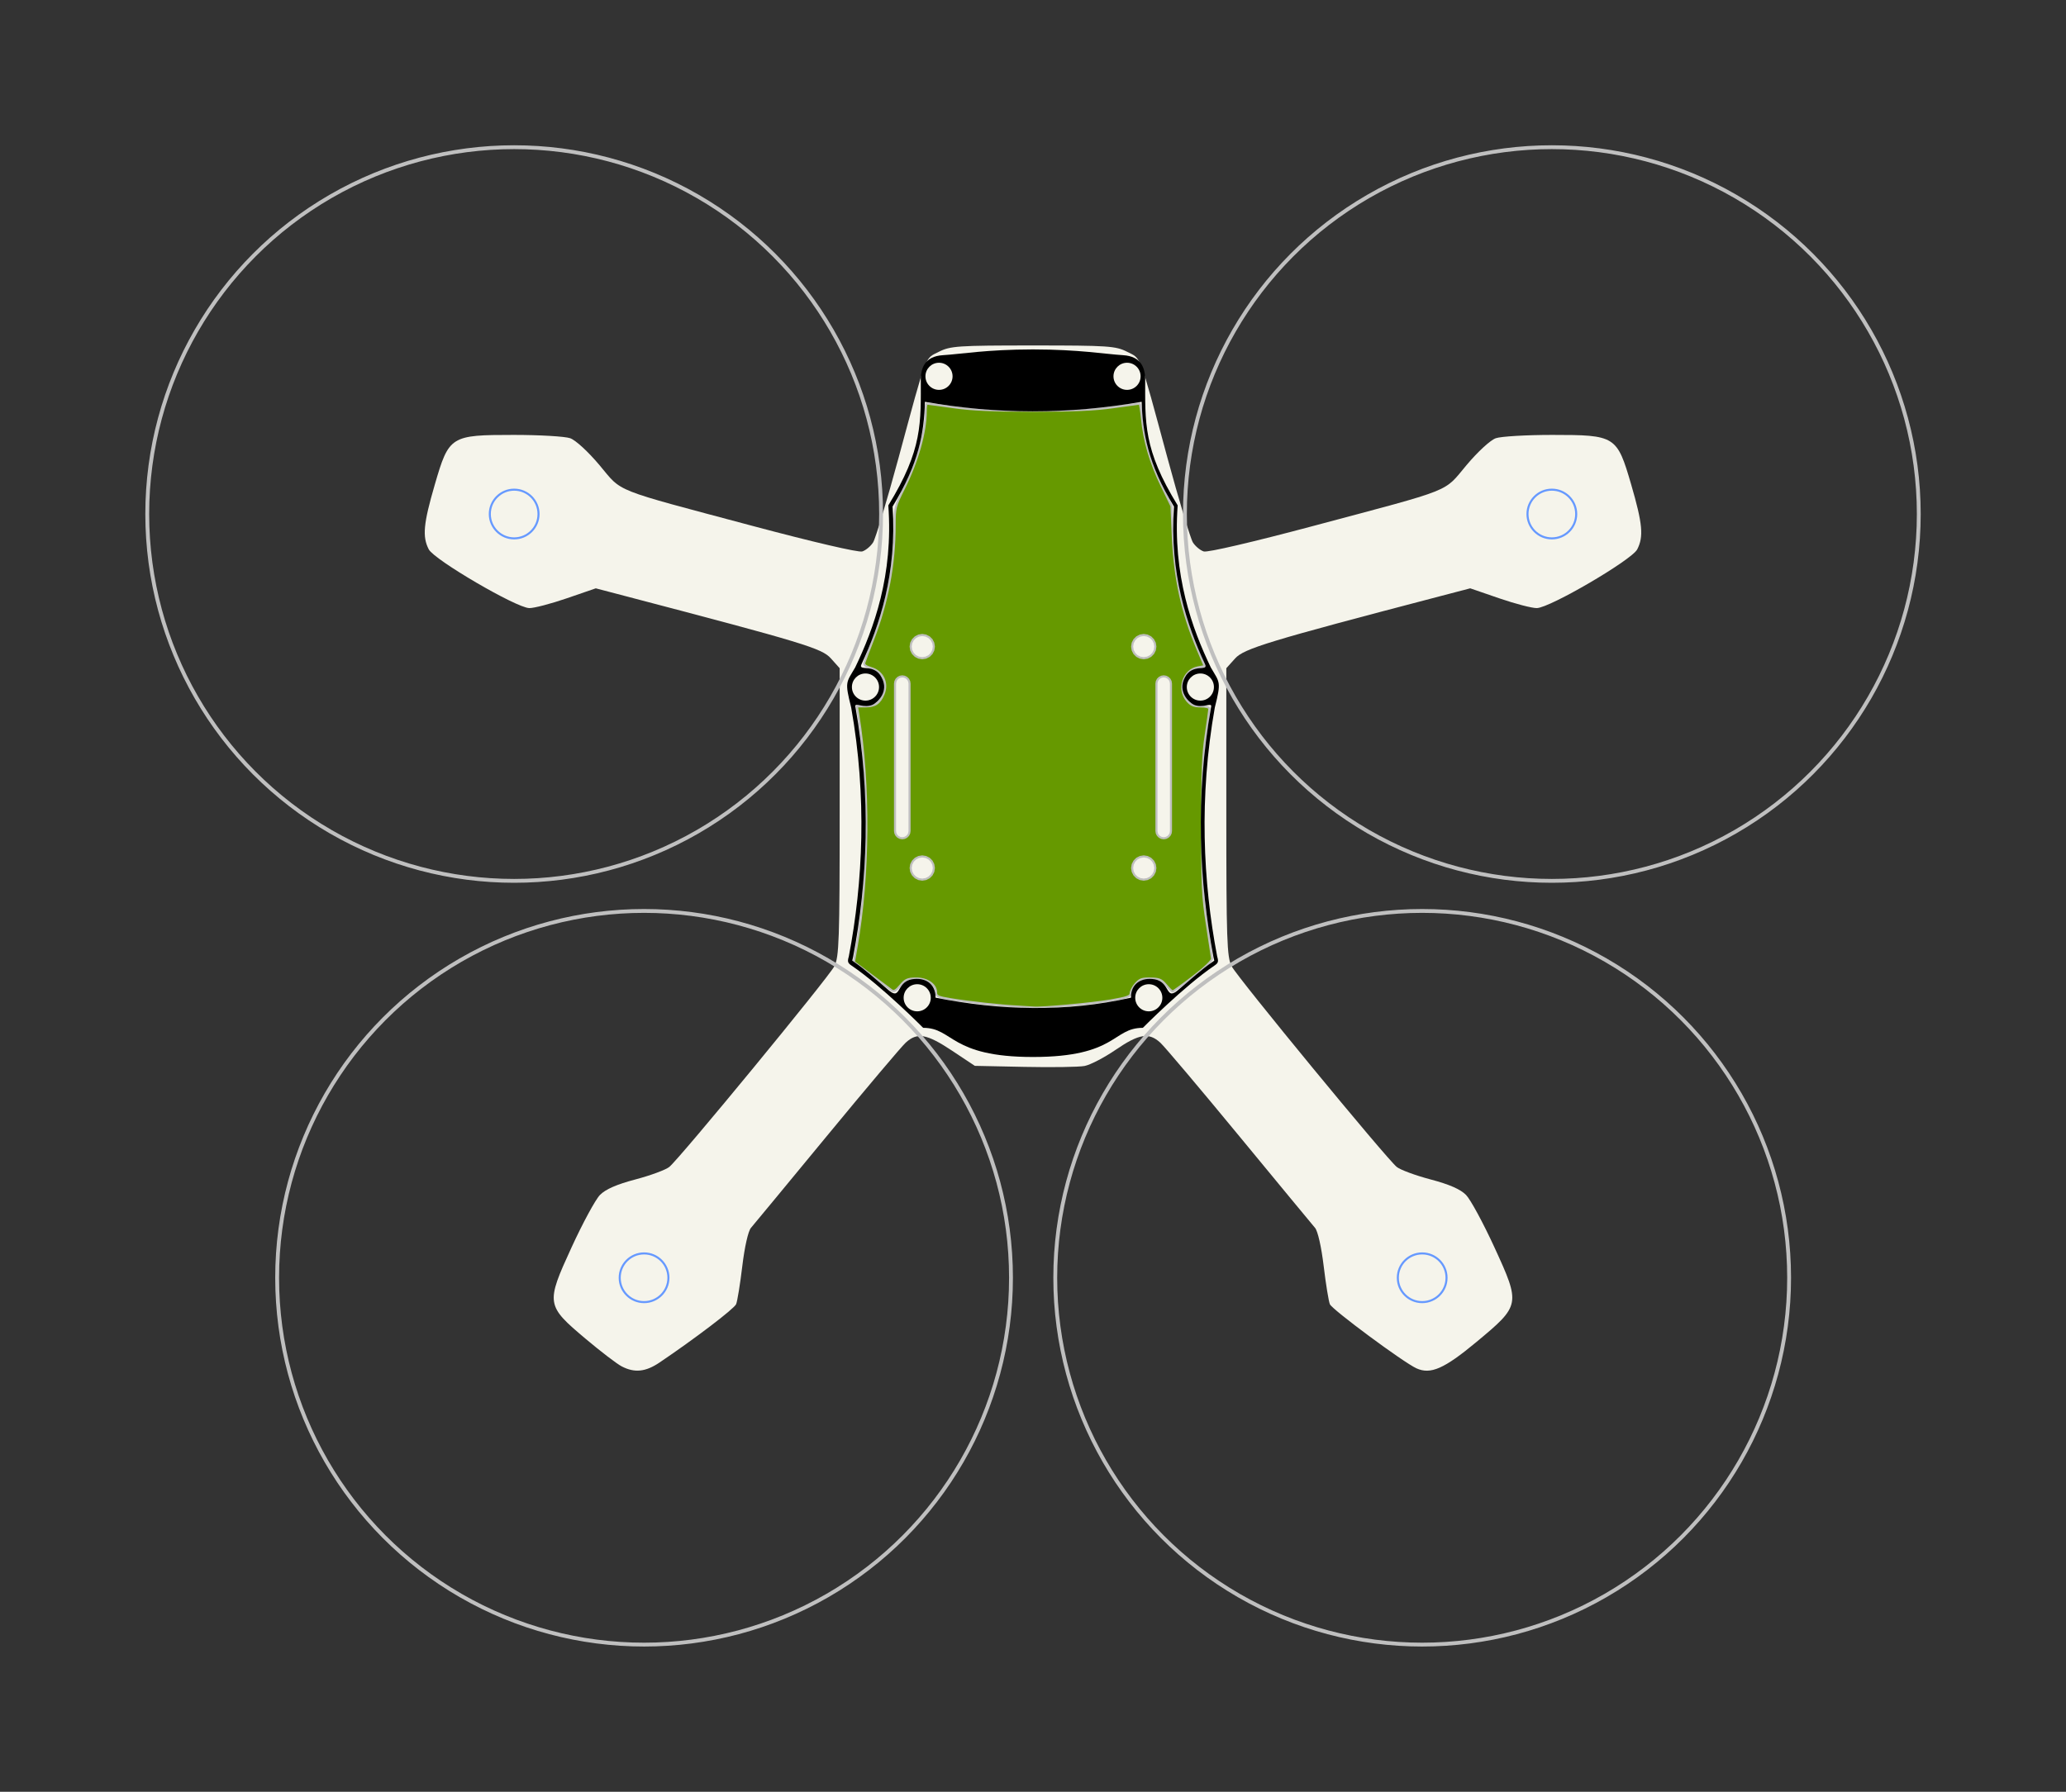 <?xml version="1.0" encoding="UTF-8" standalone="no"?>
<!-- Created with Inkscape (http://www.inkscape.org/) -->

<svg
   xmlns:dc="http://purl.org/dc/elements/1.1/"
   xmlns:cc="http://creativecommons.org/ns#"
   xmlns:rdf="http://www.w3.org/1999/02/22-rdf-syntax-ns#"
   xmlns:svg="http://www.w3.org/2000/svg"
   xmlns="http://www.w3.org/2000/svg"
   xmlns:sodipodi="http://sodipodi.sourceforge.net/DTD/sodipodi-0.dtd"
   xmlns:inkscape="http://www.inkscape.org/namespaces/inkscape"
   width="284.514mm"
   height="246.814mm"
   viewBox="0 0 1008.122 874.537"
   id="svg6449"
   version="1.1"
   inkscape:version="0.91 r13725"
   sodipodi:docname="diatone-et-160-skirt-paths.svg">
  <rect x="0" y="0" width="1008.122" height="874.537" fill="#333333" stroke="none"/>
  <defs
     id="defs6451" />
  <sodipodi:namedview
     id="base"
     pagecolor="#ffffff"
     bordercolor="#666666"
     borderopacity="1.0"
     inkscape:pageopacity="0.0"
     inkscape:pageshadow="2"
     inkscape:zoom="2.8"
     inkscape:cx="520.31063"
     inkscape:cy="366.38211"
     inkscape:document-units="px"
     inkscape:current-layer="layer1"
     showgrid="false"
     fit-margin-top="20"
     fit-margin-left="20"
     fit-margin-right="20"
     fit-margin-bottom="20"
     inkscape:window-width="1366"
     inkscape:window-height="704"
     inkscape:window-x="0"
     inkscape:window-y="27"
     inkscape:window-maximized="1" />
  <g
     inkscape:groupmode="layer"
     id="layer4"
     inkscape:label="frame">
    <path
       style="color:#000000;clip-rule:nonzero;display:inline;overflow:visible;visibility:visible;opacity:1;isolation:auto;mix-blend-mode:normal;color-interpolation:sRGB;color-interpolation-filters:linearRGB;solid-color:#000000;solid-opacity:1;fill:#f5f4eb;fill-opacity:1;fill-rule:evenodd;stroke:none;stroke-width:1;stroke-linecap:butt;stroke-linejoin:round;stroke-miterlimit:4;stroke-dasharray:none;stroke-dashoffset:8.051;stroke-opacity:1;marker:none;color-rendering:auto;image-rendering:auto;shape-rendering:auto;text-rendering:auto;enable-background:accumulate"
       d="m 303.351,666.903 c -2.334,-1.218 -10.22,-7.247 -17.525,-13.398 -19.416,-16.35 -19.547,-17.193 -6.945,-44.655 5.445,-11.866 11.69,-23.396 13.877,-25.621 2.726,-2.773 8.165,-5.152 17.293,-7.563 7.324,-1.935 14.757,-4.675 16.519,-6.089 5.028,-4.037 77.708,-92.426 80.582,-97.999 2.28,-4.421 2.574,-13.001 2.574,-75.21 l 0,-70.219 -4.288,-4.795 c -4.389,-4.908 -13.162,-7.57 -100.047,-30.353 l -14.677,-3.849 -14.169,4.877 c -7.793,2.682 -16.025,4.829 -18.294,4.77 -6.375,-0.165 -46.392,-23.562 -49.032,-28.668 -3.208,-6.203 -2.618,-12.514 2.955,-31.641 6.926,-23.768 7.637,-24.216 38.506,-24.216 12.609,0 24.999,0.723 27.533,1.606 2.644,0.922 8.743,6.523 14.31,13.143 11.415,13.572 5.305,11.146 74.766,29.685 29.387,7.843 51.632,13.024 53.446,12.449 1.709,-0.542 4.085,-2.512 5.281,-4.376 1.195,-1.865 6.828,-20.581 12.517,-41.592 13.949,-51.516 12.575,-47.908 19.6,-51.492 5.552,-2.833 9.275,-3.082 45.927,-3.082 36.653,0 40.375,0.25 45.927,3.082 7.025,3.584 5.652,-0.025 19.6,51.492 5.689,21.011 11.322,39.727 12.517,41.592 1.196,1.865 3.572,3.834 5.281,4.376 1.814,0.576 24.059,-4.606 53.446,-12.449 69.461,-18.538 63.352,-16.113 74.766,-29.685 5.567,-6.62 11.667,-12.222 14.31,-13.143 2.534,-0.883 14.924,-1.606 27.533,-1.606 30.869,0 31.58,0.447 38.506,24.216 5.578,19.144 6.163,25.438 2.943,31.665 -2.671,5.165 -42.505,28.475 -48.946,28.642 -2.31,0.06 -10.576,-2.086 -18.369,-4.768 l -14.169,-4.877 -14.677,3.842 c -83.727,21.914 -95.69,25.548 -100.047,30.39 l -4.288,4.765 0,70.219 c 0,62.198 0.294,70.789 2.573,75.21 2.852,5.531 75.547,93.918 80.601,97.999 1.752,1.414 9.177,4.155 16.501,6.089 9.128,2.411 14.567,4.79 17.293,7.563 2.187,2.225 8.432,13.754 13.877,25.621 12.797,27.887 12.729,28.248 -8.797,46.15 -15.731,13.083 -22.38,16.001 -29.288,12.854 -6.333,-2.886 -41.066,-28.607 -42.222,-31.267 -0.606,-1.394 -1.966,-9.753 -3.023,-18.576 -1.122,-9.364 -2.88,-17.153 -4.224,-18.711 -1.266,-1.468 -17.909,-21.614 -36.983,-44.769 -19.074,-23.155 -36.405,-43.679 -38.513,-45.608 -5.588,-5.115 -10.352,-4.358 -21.767,3.458 -5.596,3.831 -12.439,7.391 -15.208,7.911 -2.769,0.519 -15.946,0.718 -29.283,0.44 l -24.249,-0.504 -11.131,-7.406 c -12.412,-8.259 -17.001,-9.05 -22.612,-3.898 -2.102,1.93 -19.43,22.453 -38.508,45.608 -19.078,23.155 -35.725,43.301 -36.994,44.769 -1.351,1.563 -3.104,9.32 -4.229,18.711 -1.057,8.823 -2.415,17.177 -3.018,18.564 -0.969,2.23 -20.227,16.893 -37.391,28.47 -6.8,4.586 -12.18,5.128 -18.449,1.858 z"
       id="path6447-6"
       inkscape:connector-curvature="0" />
  </g>
  <g
     inkscape:groupmode="layer"
     id="layer5"
     inkscape:label="floorplate">
    <path
       style="color:#000000;clip-rule:nonzero;display:inline;overflow:visible;visibility:visible;opacity:1;isolation:auto;mix-blend-mode:normal;color-interpolation:sRGB;color-interpolation-filters:linearRGB;solid-color:#000000;solid-opacity:1;fill:#669900;fill-opacity:1;fill-rule:evenodd;stroke:#bfbfbf;stroke-width:1.01;stroke-linecap:butt;stroke-linejoin:round;stroke-miterlimit:4;stroke-dasharray:none;stroke-dashoffset:8.051;stroke-opacity:1;marker:none;color-rendering:auto;image-rendering:auto;shape-rendering:auto;text-rendering:auto;enable-background:accumulate"
       d="M 452.303 197.014 C 451.981 197.014 451.717 198.747 451.717 200.867 C 451.717 210.98 447.652 225.272 440.967 238.662 C 436.8 247.009 436.564 247.943 436.564 256.127 C 436.564 275.309 433.043 294.017 426.016 312.17 C 423.972 317.448 422.068 322.481 421.785 323.354 C 421.412 324.504 422.352 325.264 425.205 326.119 C 430.739 327.777 433.388 333.4 431.154 338.744 C 429.259 343.277 427.063 344.771 422.297 344.771 L 418.166 344.771 L 418.789 348.656 C 424.352 383.444 424.054 427.189 418.02 461.893 L 416.689 469.541 L 425.227 475.961 C 429.922 479.492 434.386 482.829 435.146 483.375 C 436.168 484.11 437.258 483.493 439.328 481.014 C 441.755 478.106 442.769 477.651 446.939 477.588 C 452.366 477.506 456.768 480.548 456.768 484.381 C 456.768 486.269 457.665 486.681 464.09 487.732 C 473.031 489.196 488.485 490.885 496.668 491.293 C 500.001 491.459 503.411 491.669 504.244 491.758 C 507.967 492.155 532.947 489.878 541.873 488.328 C 550.03 486.912 551.721 486.307 551.721 484.809 C 551.721 483.813 552.784 481.763 554.082 480.254 C 556.078 477.934 557.208 477.523 561.4 477.586 C 565.66 477.65 566.727 478.099 568.963 480.777 C 570.395 482.492 571.855 483.896 572.207 483.896 C 572.559 483.896 577.071 480.657 582.234 476.697 C 587.963 472.304 591.547 468.858 591.428 467.857 C 591.32 466.956 590.184 459.4 588.902 451.066 C 586.825 437.56 586.573 432.348 586.582 403.084 C 586.59 377.037 586.955 367.862 588.35 358.678 C 589.316 352.311 590.107 346.577 590.107 345.936 C 590.107 345.241 588.401 344.771 585.881 344.771 C 582.545 344.771 581.161 344.197 579.314 342.051 C 574.476 336.426 577.432 327.077 584.465 325.758 L 587.826 325.127 L 584.449 317.123 C 576.781 298.94 573.133 282.212 572.244 261.158 L 571.646 247.016 L 566.752 236.914 C 561.386 225.838 558.313 215.292 557.221 204.211 C 556.831 200.252 556.305 197.014 556.055 197.014 C 555.804 197.014 550.068 197.792 543.307 198.744 C 534.203 200.026 524.067 200.475 504.244 200.475 C 484.421 200.475 474.285 200.026 465.182 198.744 C 458.42 197.792 452.625 197.014 452.303 197.014 z M 450.023 309.924 L 451.773 310.203 L 453.355 311.008 L 454.609 312.262 L 455.416 313.842 L 455.693 315.592 L 455.578 316.326 L 455.416 317.346 L 454.609 318.928 L 453.355 320.182 L 451.773 320.986 L 450.023 321.262 L 448.273 320.986 L 446.693 320.182 L 445.439 318.928 L 444.631 317.346 L 444.471 316.326 L 444.355 315.592 L 444.631 313.842 L 445.439 312.262 L 446.693 311.008 L 448.273 310.203 L 450.023 309.924 z M 558.098 309.924 L 559.85 310.203 L 560.207 310.385 L 561.43 311.008 L 562.684 312.262 L 563.49 313.842 L 563.768 315.592 L 563.49 317.346 L 562.684 318.928 L 561.43 320.182 L 560.207 320.803 L 559.85 320.986 L 558.098 321.262 L 556.348 320.986 L 554.768 320.182 L 553.514 318.928 L 552.705 317.346 L 552.43 315.592 L 552.705 313.842 L 553.514 312.262 L 554.768 311.008 L 556.348 310.203 L 558.098 309.924 z M 440.279 330.119 L 441.375 330.293 L 442.363 330.797 L 442.406 330.84 L 443.146 331.58 L 443.65 332.568 L 443.822 333.664 L 443.822 345.354 L 443.822 359.867 L 443.822 388.893 L 443.822 405.596 L 443.65 406.691 L 443.146 407.68 L 442.363 408.463 L 441.375 408.967 L 440.279 409.139 L 439.186 408.967 L 438.197 408.463 L 437.414 407.68 L 436.91 406.691 L 436.736 405.596 L 436.736 388.893 L 436.736 359.867 L 436.736 345.354 L 436.736 333.664 L 436.91 332.568 L 437.414 331.58 L 438.154 330.84 L 438.197 330.797 L 439.186 330.293 L 440.279 330.119 z M 567.842 330.119 L 568.938 330.293 L 569.926 330.797 L 569.969 330.84 L 570.709 331.58 L 571.213 332.568 L 571.385 333.664 L 571.385 345.354 L 571.385 359.867 L 571.385 388.893 L 571.385 405.596 L 571.213 406.691 L 570.709 407.68 L 569.926 408.463 L 568.938 408.967 L 567.842 409.139 L 566.748 408.967 L 565.76 408.463 L 564.977 407.68 L 564.473 406.691 L 564.299 405.596 L 564.299 388.893 L 564.299 359.867 L 564.299 345.354 L 564.299 333.664 L 564.473 332.568 L 564.977 331.58 L 565.717 330.84 L 565.76 330.797 L 566.139 330.604 L 566.748 330.293 L 567.842 330.119 z M 450.023 417.998 L 451.773 418.277 L 453.355 419.082 L 454.609 420.336 L 455.416 421.916 L 455.693 423.668 L 455.455 425.176 L 455.416 425.422 L 454.609 427.002 L 453.355 428.256 L 451.773 429.061 L 450.023 429.336 L 448.273 429.061 L 446.693 428.256 L 445.439 427.002 L 444.631 425.422 L 444.592 425.176 L 444.355 423.668 L 444.631 421.916 L 445.439 420.336 L 446.693 419.082 L 448.273 418.277 L 450.023 417.998 z M 558.098 417.998 L 559.85 418.277 L 560.207 418.459 L 561.43 419.082 L 562.684 420.336 L 563.49 421.916 L 563.768 423.668 L 563.49 425.422 L 562.684 427.002 L 561.43 428.256 L 560.207 428.877 L 559.85 429.061 L 558.098 429.336 L 556.348 429.061 L 554.768 428.256 L 553.514 427.002 L 552.705 425.422 L 552.43 423.668 L 552.705 421.916 L 553.514 420.336 L 554.768 419.082 L 556.348 418.277 L 558.098 417.998 z "
       transform="translate(-3.0517578e-5,0)"
       id="path8616" />
    <path
       id="path8695"
       d="m -962.843,250.699 1.038,0.528 0.822,0.822 0.528,1.038 0.181,1.148 -0.181,1.152 -0.528,1.038 -0.464,0.464 -0.358,0.358 -1.038,0.528 -1.152,0.181 -1.148,-0.181 -1.038,-0.528 -0.358,-0.358 -0.464,-0.464 -0.528,-1.038 -0.184,-1.152 0.184,-1.148 0.528,-1.038 0.822,-0.822 1.038,-0.528 1.12,-0.18 0.028,-0.005 z m 893.077,-8.966 0.212,0.382 0.443,0.26 1.417,0.831 0.397,0.185 0.755,-0.107 0.874,-0.124 0.885,-0.787 0.589,-0.524 0.137,-0.121 0.278,-0.174 0.124,-0.183 2.247,-4.819 0.305,-1.063 -0.052,-0.372 -0.13,-0.932 -0.083,-0.43 -1.066,-1.364 -0.228,-0.236 -2.08,-0.595 -1.595,0.397 -1.495,1.602 -0.726,1.559 -1.517,3.256 -0.269,2.176 z m -488.362,1.456 0.659,2.302 0.122,0.305 -0.084,0.43 -0.369,0.919 -0.32,0.298 -1.216,1.109 -2.317,1.081 -2.499,1.166 -0.755,0.092 -1.417,0.173 -0.296,-0.144 -0.834,-0.303 -0.212,-0.204 -0.735,-0.709 -0.06,-0.071 -0.151,-0.181 -0.061,-0.212 -0.493,-1.219 0.058,-0.299 0.025,-0.131 0.607,-2.07 0.32,-0.299 1.009,-0.848 2.239,-1.045 2.044,-0.954 0.532,-0.248 1.619,-0.283 1.598,0.397 0.14,0.135 0.097,0.093 0.698,0.547 z m -271.366,162.71 0.184,1.148 0.528,1.038 0.822,0.822 1.038,0.528 0.776,0.125 0.372,0.06 1.152,-0.184 1.035,-0.528 0.826,-0.822 0.528,-1.038 0.181,-1.148 -0.181,-1.152 -0.528,-1.035 -0.826,-0.826 -1.035,-0.528 -1.152,-0.181 -0.372,0.059 -0.776,0.122 -1.038,0.528 -0.822,0.826 -0.528,1.035 z m 766.864,-144.159 0.613,1.231 0.13,0.266 0.014,0.029 0.973,0.8 0.096,0.081 0.156,0.131 4.815,2.246 1.619,0.283 1.598,-0.397 0.698,-0.547 0.359,-0.533 0.496,-0.734 7e-4,-0.004 0.085,-0.446 0.147,-0.77 -0.045,-0.326 -0.253,-1.071 -0.067,-0.284 -0.547,-0.697 -0.174,-0.278 -0.918,-0.62 -4.1,-1.911 -0.719,-0.335 -0.213,-0.061 -1.738,-0.213 -0.429,0.084 -1.405,0.777 -0.129,0.071 -0.175,0.136 -0.618,1.163 -0.124,0.184 -0.053,0.434 -0.089,1.289 z m -185.531,78.739 -0.528,-1.038 -0.181,-1.152 0.181,-1.148 0.218,-0.429 0.31,-0.609 0.822,-0.822 1.038,-0.528 0.691,-0.111 0.461,-0.074 1.148,0.184 1.038,0.528 0.822,0.822 0.31,0.609 0.218,0.429 0.184,1.148 -0.184,1.152 -0.528,1.038 -0.822,0.822 -1.038,0.528 -1.148,0.181 -0.461,-0.072 -0.691,-0.108 -1.038,-0.528 z m 151.805,-94.683 0,0.117 0,0.104 0.369,0.919 0.076,0.208 0.32,0.298 1.216,1.109 2.409,1.081 2.938,1.318 1.641,0.113 1.042,-0.379 0.947,-0.913 0.13,-0.139 0.169,-0.181 0.482,-1.591 0.053,-0.434 -0.595,-1.698 -0.144,-0.295 -0.666,-0.559 -0.544,-0.457 -0.051,-0.043 -1.069,-0.479 -3.259,-1.519 -0.555,-0.259 -0.893,-0.264 -0.887,0.031 -0.432,0.016 -0.856,0.476 -0.675,0.375 -0.278,0.174 -0.618,1.162 -0.185,0.396 z m -834.579,94.913 0.276,1.75 -0.238,1.509 -0.038,0.244 -0.808,1.58 -1.254,1.254 -1.58,0.804 -1.75,0.276 -1.75,-0.276 -1.58,-0.804 -1.254,-1.254 -0.808,-1.58 -0.038,-0.244 -0.238,-1.509 0.276,-1.75 0.808,-1.58 1.254,-1.254 1.58,-0.804 1.75,-0.28 1.75,0.28 1.58,0.804 1.254,1.254 z m -2.062,-110.909 1.254,1.254 0.808,1.58 0.276,1.75 -0.116,0.733 -0.161,1.02 -0.808,1.58 -1.254,1.254 -1.58,0.804 -1.75,0.276 -1.75,-0.276 -1.58,-0.804 -1.254,-1.254 -0.808,-1.58 -0.161,-1.02 -0.116,-0.733 0.276,-1.75 0.808,-1.58 1.254,-1.254 1.58,-0.804 1.75,-0.28 1.75,0.28 z m 655.283,193.993 0.313,-0.613 1.254,-1.254 1.509,-0.768 0.071,-0.036 1.75,-0.28 1.75,0.28 1.58,0.804 1.254,1.254 0.313,0.613 0.494,0.967 0.276,1.75 -0.276,1.754 -0.808,1.58 -1.205,1.205 -0.05,0.05 -1.58,0.804 -1.75,0.276 -1.75,-0.276 -0.071,-0.036 -1.509,-0.768 -1.254,-1.254 -0.808,-1.58 -0.276,-1.754 0.276,-1.75 z m -542.922,-174.161 -0.741,0.741 -0.503,0.989 -0.174,1.095 0,11.689 0,14.513 0,29.027 0,16.703 0.174,1.095 0.503,0.989 0.783,0.783 0.989,0.503 1.095,0.174 1.095,-0.174 0.989,-0.503 0.783,-0.783 0.503,-0.989 0.174,-1.095 0,-16.703 0,-29.027 0,-14.513 0,-11.689 -0.174,-1.095 -0.503,-0.989 -0.741,-0.741 -0.043,-0.043 -0.989,-0.503 -1.095,-0.174 -1.095,0.174 -0.61,0.31 -0.379,0.193 z m 559.152,-58.054 0.127,-0.28 1.233,-1.457 0.663,-0.783 2.434,-1.633 2.789,-0.907 2.934,-0.113 5.694,0.699 26.061,3.199 2.966,0.493 4.711,0.783 23.883,3.969 29.459,6.195 1.85,0.389 27.177,6.936 3.823,0.976 2.781,1.222 2.317,1.959 1.672,2.533 0.889,2.906 0.018,1.942 0.01,1.095 -0.829,2.92 -1.623,2.569 -6.769,7.93 -0.526,0.617 -1.764,1.528 -0.163,0.141 -2.339,1.02 -26.525,7.108 -15.3,4.1 -42.753,11.456 -11.409,3.057 -3.104,0.832 -8.043,2.155 -1.538,0.163 -1.517,-0.319 -1.343,-0.772 -1.038,-1.144 -0.41,-0.914 -0.224,-0.5 -0.4,-1.468 -3.422,-12.546 -13.597,-49.851 -0.376,-2.909 0.436,-2.902 z m -563.44,155.47 -1.222,0.622 -0.358,0.182 -1.75,0.276 -1.75,-0.276 -1.58,-0.804 -1.254,-1.254 -0.808,-1.58 -0.276,-1.754 0.276,-1.75 0.808,-1.58 1.254,-1.254 1.58,-0.804 1.75,-0.28 1.75,0.28 0.358,0.182 1.222,0.622 1.254,1.254 0.808,1.58 0.276,1.75 -0.276,1.754 -0.808,1.58 z m -117.606,-39.363 0,16.703 -0.174,1.095 -0.503,0.989 -0.783,0.783 -0.989,0.503 -1.095,0.174 -1.095,-0.174 -0.989,-0.503 -0.783,-0.783 -0.503,-0.989 -0.174,-1.095 0,-16.703 0,-29.027 0,-14.513 0,-11.689 0.174,-1.095 0.503,-0.989 0.741,-0.741 0.043,-0.043 0.989,-0.503 1.095,-0.174 1.095,0.174 0.989,0.503 0.043,0.043 0.741,0.741 0.503,0.989 0.174,1.095 0,11.689 0,14.513 z m 842.053,-108.479 24.693,7.832 4.333,1.092 4.507,1.136 9.092,0.684 0.914,-0.01 1.942,-0.022 6.109,0.744 5.705,2.31 0.758,0.575 1.836,1.393 2.31,1.753 3.763,4.872 2.36,5.683 6.002,22.383 1.988,7.416 0.794,6.102 -0.134,0.996 -0.688,5.106 -2.388,5.673 -2.911,3.735 -0.873,1.12 -4.922,3.699 -7.136,4.018 -29.027,16.342 -0.574,0.323 -5.24,2.037 -5.606,0.485 -3.093,-0.622 -2.42,-0.487 -12.093,-4.285 -10.715,-3.797 -2.505,-0.478 -2.534,0.28 -13.273,3.557 -25.509,6.836 -61.572,16.5 -1.566,0.42 -2.906,1.201 -2.498,1.917 -1.913,2.494 -1.205,2.905 -0.407,3.118 0,0.471 0,14.513 0,14.513 0,29.027 0,29.027 0,29.027 0,10.077 0.514,4.436 0.088,0.762 1.779,4.918 2.856,4.383 3.7,4.45 1.558,1.874 46.71,56.18 11.344,13.643 11.544,13.884 1.69,1.499 0.22,0.195 2.324,1.052 13.248,3.737 10.038,2.832 5.141,2.278 4.298,3.628 0.523,0.79 2.581,3.901 3.45,7.278 1.581,3.334 1.415,2.984 11.615,24.501 0.495,1.541 1.386,4.316 0.287,6.151 -0.895,4.046 -0.434,1.963 -2.849,5.457 -4.174,4.521 -3.094,2.572 -2.338,1.944 -18.287,15.205 -5.212,3.281 -5.528,1.698 -0.354,0.109 -6.151,0.209 -5.995,-1.407 -2.013,-1.086 -3.405,-1.837 -11.108,-8.035 -11.944,-8.64 -2.396,-1.442 -5.257,-3.164 -8.316,-3.263 -1.113,-0.232 -7.632,-1.593 -21.394,-2.609 -58.054,-7.078 -47.923,-5.843 -8.582,0 -1.548,0.189 -116.107,14.157 -9.716,1.185 -4.798,1.001 -3.947,0.824 -8.316,3.263 -2.25,1.354 -3.007,1.81 -2.396,1.442 -23.053,16.675 -0.57,0.308 -4.847,2.615 -5.995,1.407 -3.671,-0.125 -2.48,-0.084 -5.882,-1.807 -5.212,-3.281 -0.939,-0.781 -19.686,-16.369 -3.094,-2.572 -4.174,-4.521 -2.073,-3.97 -0.776,-1.486 -1.329,-6.009 0.287,-6.151 1.818,-5.659 0.064,-0.199 6.149,-12.972 6.88,-14.513 5.031,-10.612 3.104,-4.691 4.298,-3.628 3.501,-1.551 1.641,-0.727 23.287,-6.569 2.324,-1.052 0.22,-0.195 1.555,-1.379 0.135,-0.119 22.888,-27.528 35.031,-42.133 13.237,-15.92 1.277,-1.535 2.424,-2.915 2.856,-4.383 1.779,-4.918 0.088,-0.762 0.514,-4.436 0,-10.077 0,-29.027 0,-29.027 0,-29.027 0,-29.027 0,-0.471 -0.407,-3.118 -1.205,-2.905 -0.584,-0.762 -1.329,-1.733 -2.498,-1.917 -1.637,-0.677 -1.268,-0.524 -8.978,-2.406 -4.267,-1.143 -49.893,-13.37 -8.161,-2.187 -29.027,-7.778 -1.594,-0.427 -2.533,-0.28 -2.505,0.478 -22.394,7.935 -0.415,0.147 -5.513,1.109 -5.606,-0.485 -2.98,-1.159 -2.261,-0.879 -12.253,-6.898 -24.484,-13.784 -4.543,-3.414 -0.379,-0.285 -0.873,-1.12 -2.911,-3.735 -2.385,-5.673 -0.688,-5.106 -0.134,-0.996 0.794,-6.102 1.988,-7.416 4.589,-17.121 1.41,-5.262 2.36,-5.683 0.742,-0.96 3.021,-3.912 4.904,-3.72 2.076,-0.841 3.628,-1.469 6.109,-0.744 2.856,0.032 1.92,-0.144 6.483,-0.488 0.688,-0.052 8.698,-2.315 2.023,-0.51 8.58,-2.721 2.554,-0.81 23.213,-7.363 1.274,-0.404 2.121,-0.555 2.141,-0.605 0.277,-0.073 8.914,-2.332 6.964,-1.822 0.919,-0.231 3.214,-0.806 13.512,-3.536 38.523,-7.997 15.034,-2.328 23.846,-3.692 5.18,-0.532 29.027,-2.98 4.929,-0.506 9.585,-0.492 14.513,-0.745 15.194,-0.78 13.833,0 25.512,0 3.515,0.18 14.513,0.745 14.513,0.745 6.75,0.346 7.763,0.797 14.513,1.49 16.859,1.731 12.168,1.884 26.713,4.136 38.523,7.997 13.512,3.536 4.133,1.037 6.919,1.812 0.039,0.011 11.755,3.215 2.646,0.724 2.141,0.605 8.58,2.721 z m -173.576,315.571 -0.585,0.288 -0.73,0.36 -13.783,9.558 -0.579,0.402 -0.445,0.308 -6.346,3.104 -6.98,1.067 -0.163,0 -29.027,0 -17.511,0 -6.98,-1.067 -4.535,-2.218 -1.811,-0.886 -0.445,-0.308 -12.258,-8.501 -2.105,-1.46 -1.315,-0.648 -1.449,-0.234 -1.453,0.195 -1.332,0.617 -1.091,0.974 -5.769,6.938 -13.829,16.632 -44.225,53.19 -4.044,4.864 -7.015,8.437 -1.318,2.186 -0.609,2.477 -0.13,1.414 -0.653,7.129 0.149,2.619 0.914,2.459 1.591,2.087 0.306,0.22 1.823,1.307 2.487,0.836 2.622,0.071 3.876,-0.473 115.512,-14.087 0.595,-0.036 5.839,-0.354 6.435,0.39 45.78,5.583 58.054,7.08 15.555,1.897 2.622,-0.071 2.487,-0.836 1.823,-1.307 0.306,-0.22 1.591,-2.087 0.914,-2.459 0.149,-2.619 -0.653,-7.129 -0.13,-1.414 -0.609,-2.477 -1.318,-2.186 -7.015,-8.437 -15.723,-18.91 -32.546,-39.144 -12.067,-14.513 -7.53,-9.057 -1.091,-0.974 -1.332,-0.617 -1.453,-0.195 z M -942.253,407.236 l -0.096,-0.188 -0.181,-1.148 0.181,-1.152 0.096,-0.187 0.432,-0.847 0.826,-0.826 1.035,-0.528 1.152,-0.181 1.148,0.181 1.038,0.528 0.822,0.826 0.528,1.035 0.145,0.904 0.04,0.248 -0.184,1.148 -0.528,1.038 -0.822,0.822 -0.732,0.372 -0.307,0.156 -1.148,0.184 -1.152,-0.184 -0.306,-0.156 -0.729,-0.372 -0.826,-0.822 z m 666.106,-152.983 -0.365,1.864 -0.421,0.772 -0.614,1.127 -1.559,1.495 -1.938,0.96 -2.133,0.33 -5.974,0 -14.513,0 -29.027,0 -29.027,0 -8.809,0 -2.133,-0.33 -1.938,-0.96 -1.559,-1.495 -0.074,-0.137 -0.96,-1.763 -0.415,-2.119 0.244,-2.147 0.605,-2.218 7.916,-29.027 3.958,-14.513 1.372,-5.032 1.07,-2.551 0.723,-0.936 0.967,-1.253 2.197,-1.676 2.558,-1.056 2.743,-0.361 20.562,0 29.027,0 3.214,0 2.743,0.361 2.558,1.056 2.197,1.676 1.69,2.19 1.07,2.551 1.042,3.82 0.33,1.212 3.958,14.513 5.617,20.595 2.299,8.432 0.468,1.716 0.049,0.429 0.332,2.22 z m -651.593,-155.333 -0.411,-0.066 -1.152,0.184 -1.035,0.528 -0.826,0.822 -0.528,1.038 -0.181,1.148 0.181,1.152 0.394,0.772 0.134,0.262 0.719,0.719 4.585,0 0.716,-0.719 0.134,-0.262 0.394,-0.772 0.184,-1.152 -0.184,-1.148 -0.528,-1.038 -0.822,-0.822 -1.038,-0.528 z m 845.537,166.956 -0.208,0.076 -0.298,0.32 -0.845,1.007 -1.778,3.816 -0.143,0.308 -0.305,0.655 -6e-4,0.002 -0.02,0.068 -0.162,0.547 -0.081,0.273 0.081,0.581 0.101,0.723 -0.016,0.538 0.15,0.241 0.721,1.155 1.453,0.772 2.161,-0.078 1.396,-0.872 0.62,-0.918 0.026,-0.06 0.643,-1.484 0.93,-2.145 0.951,-2.193 -0.23,-1.63 -1.329,-1.704 -0.323,-0.13 -1.205,-0.486 -0.659,0.023 -0.451,0.016 z m -751.721,-31.49 0.276,-1.75 0.808,-1.58 1.254,-1.254 1.58,-0.804 1.75,-0.28 1.75,0.28 0.358,0.182 1.222,0.622 1.254,1.254 0.808,1.58 0.276,1.75 -0.276,1.754 -0.808,1.58 -1.254,1.254 -1.222,0.622 -0.358,0.182 -1.75,0.276 -1.75,-0.276 -1.58,-0.804 -1.254,-1.254 -0.808,-1.58 z m 573.19,99.565 -0.195,-0.243 -0.084,-0.034 -1.511,-0.618 -1.316,0.068 -0.393,0.05 -1.418,1.029 -0.29,0.224 -0.677,2.083 0,0.202 0,14.513 0,14.513 0,29.027 0,13.674 0.035,0.219 0.202,0.621 0.34,1.046 0.101,0.198 0.327,0.224 1.23,0.893 0.187,0.136 0.876,0.139 0.876,-0.139 0.464,0.033 1.103,-0.715 0.354,-0.257 0.396,-0.611 0.321,-0.495 0.135,-0.416 0.006,-0.036 0.133,-0.84 0,-13.674 0,-29.027 0,-14.513 0,-11.473 0,-3.041 0,-0.202 -0.085,-0.317 -0.51,-1.571 -0.031,-0.096 z m 114.648,281.226 0.299,0.32 1.625,0.593 0.145,0.036 0.174,0.044 1.432,-0.254 0.188,-0.033 1.282,-1.197 0.045,-0.037 0.207,-0.174 0.32,-1.276 0.148,-0.406 -0.058,-0.326 -0.229,-1.293 -1.873,-4.014 -0.374,-0.801 -0.845,-1.009 -0.124,-0.184 -0.278,-0.174 -0.014,-0.007 -0.378,-0.185 -0.79,-0.387 -1.316,0.094 -0.326,-0.045 -0.305,0.122 -0.902,0.481 -0.258,0.137 -0.536,0.683 -0.011,0.014 -0.228,0.236 -0.318,1.279 -0.076,0.208 0.053,0.435 0.227,1.296 1.453,3.115 0.793,1.701 z m -657.515,-363.128 0.822,-0.822 1.038,-0.528 1.152,-0.184 1.148,0.184 1.038,0.528 0.822,0.822 0.461,0.906 0.067,0.132 0.184,1.148 -0.184,1.152 -0.067,0.132 -0.461,0.906 -0.464,0.464 -0.358,0.358 -1.038,0.528 -1.148,0.181 -1.152,-0.181 -1.038,-0.528 -0.358,-0.358 -0.464,-0.464 -0.528,-1.038 -0.181,-1.152 0.181,-1.148 z m 433.077,-62.401 0.822,-0.826 0.445,-0.872 0.083,-0.163 0.184,-1.152 -0.184,-1.148 -0.528,-1.038 -0.128,-0.128 -0.694,-0.694 -1.038,-0.528 -1.148,-0.184 -1.152,0.184 -1.035,0.528 -0.697,0.694 -0.128,0.128 -0.51,1.003 -0.018,0.035 -0.181,1.148 0.181,1.152 0.018,0.035 0.066,0.128 0.445,0.872 0.826,0.826 1.035,0.528 1.152,0.181 1.148,-0.181 z m -7.033,133.381 -1.58,0.804 -1.75,0.276 -1.75,-0.276 -0.85,-0.433 -0.73,-0.371 -0.829,-0.829 -0.425,-0.425 -0.808,-1.58 -0.276,-1.754 0.276,-1.75 0.808,-1.58 0.167,-0.167 1.088,-1.088 1.58,-0.804 1.75,-0.28 1.75,0.28 1.58,0.804 1.088,1.088 0.167,0.167 0.071,0.139 0.737,1.442 0.276,1.75 -0.276,1.754 -0.737,1.442 -0.071,0.139 -0.425,0.425 z m 250.629,326.694 -0.435,0.053 -1.313,0.091 -0.263,-0.118 -0.567,-0.227 -0.352,-0.141 -0.069,-0.076 -1.039,-1.14 -0.243,-0.278 -2.399,-5.347 0.015,-0.432 -0.042,-0.613 -0.048,-0.699 0.15,-0.412 0.153,-0.421 0.174,-0.279 1.282,-1.197 0.184,-0.124 0.36,-0.056 1.222,-0.233 0.099,0.028 0.183,0.051 0.372,0.089 0.978,0.234 0.067,0.072 1.428,1.53 0.661,1.417 1.561,3.348 0.066,0.223 0.247,1.335 -0.083,0.43 -0.593,1.627 -0.32,0.298 z m -23.96,-12.207 0.953,-0.444 0.542,-0.366 0.376,-0.254 0.698,-1.114 0.137,-0.174 0.079,-0.319 0.086,-0.607 0.099,-0.697 -0.493,-1.222 -0.057,-0.324 -0.947,-0.913 -0.298,-0.32 -0.054,-0.02 -0.987,-0.359 -1.641,0.113 -5.35,2.399 -0.783,0.658 -0.226,0.19 -0.32,0.299 -0.593,1.625 -0.08,0.319 0.23,1.296 0.12,0.416 0.87,0.931 0.327,0.35 0.236,0.228 0.319,0.08 1.497,0.291 0.221,0.043 0.853,-0.244 0.329,-0.061 0,-9.2e-4 z m 25.532,-19.2 0.32,-0.298 1.006,-0.845 4.819,-2.246 0.212,-0.061 0.326,0.045 1.738,-0.213 1.182,0.576 0.089,0.056 0.19,0.118 0.154,0.29 0.328,0.391 0.519,0.618 0.153,0.872 0.074,0.424 0.023,0.328 -0.093,0.229 -0.318,1.276 -0.359,0.459 -0.189,0.241 -0.303,0.278 -0.734,0.496 -4.819,2.243 -1.212,0.215 -0.407,0.072 -0.319,-0.079 -1.976,-0.865 -0.175,-0.137 -0.772,-1.453 -0.12,-1.456 0.053,-0.167 0.025,-0.078 z m -243.045,-223.691 -1.566,-1.57 -1.006,-1.974 -0.347,-2.19 0,-23.152 0,-9.677 0.347,-2.193 1.006,-1.974 1.566,-1.57 1.977,-1.006 2.19,-0.344 31.543,0 43.221,0 2.19,0.344 1.977,1.006 1.566,1.57 1.006,1.974 0.347,2.193 0,9.677 0,23.152 -0.347,2.19 -1.006,1.974 -1.566,1.57 -0.278,0.142 -1.699,0.865 -2.19,0.347 -14.194,0 -29.027,0 -29.027,0 -2.516,0 -2.19,-0.347 -1.699,-0.865 z m -470.324,-289.144 -0.716,-0.719 -0.134,-0.262 -0.394,-0.772 -0.184,-1.152 0.184,-1.148 0.528,-1.038 0.822,-0.822 1.038,-0.528 1.148,-0.184 1.152,0.184 1.035,0.528 0.826,0.822 0.528,1.038 0.181,1.148 -0.181,1.152 -0.394,0.772 -0.134,0.262 -0.719,0.719 z m 307.92,105.785 -2.317,1.959 -1.672,2.533 -0.889,2.906 -0.018,1.942 -0.01,1.095 0.829,2.92 1.623,2.569 6.769,7.93 0.526,0.617 1.928,1.669 2.339,1.02 0.333,0.089 14.513,3.889 26.979,7.229 31.075,8.327 29.027,7.778 5.209,1.396 1.538,0.163 1.517,-0.319 1.343,-0.772 1.038,-1.144 0.41,-0.914 0.224,-0.5 3.822,-14.014 13.597,-49.851 0.33,-2.552 0.046,-0.357 -0.046,-0.307 -0.39,-2.595 -1.085,-2.392 -0.127,-0.28 -1.896,-2.239 -2.434,-1.633 -2.789,-0.907 -2.934,-0.113 -17.373,2.132 -14.382,1.765 -7.677,1.276 -6.968,1.158 -16.916,2.811 -31.309,6.583 -9.829,2.509 -5.692,1.453 -15.479,3.951 z m 10.708,431.274 -1.269,2.827 -1.13,2.519 -0.805,0.865 -0.686,0.737 -1.042,0.379 -1.641,-0.113 -0.427,-0.329 -1.001,-0.674 -0.434,-0.293 -0.042,-0.17 -0.037,-0.15 -0.578,-1.182 0.062,-0.333 0.048,-0.371 0.184,-1.41 0.16,-0.343 1.401,-3.006 0.661,-1.417 1.059,-1.261 1.478,-0.719 0.328,0.023 0.887,-0.031 0.276,0.112 0.943,0.382 0.29,0.154 0.046,0.059 0.09,0.115 1.216,1.781 0.076,0.208 -0.041,0.595 z m 143.794,-219.359 0.071,0.139 0.242,0.474 0.495,0.967 0.276,1.75 -0.276,1.754 -0.737,1.442 -0.071,0.139 -1.205,1.205 -0.05,0.05 -1.58,0.804 -1.75,0.276 -1.75,-0.276 -1.58,-0.804 -0.05,-0.05 -1.205,-1.205 -0.808,-1.58 -0.276,-1.754 0.276,-1.75 0.495,-0.967 0.313,-0.613 1.254,-1.254 0.73,-0.372 0.85,-0.433 1.75,-0.28 1.75,0.28 1.58,0.804 z m -17.872,-57.441 0,-14.513 0,-14.513 0,-0.202 0.677,-2.083 0.578,-0.576 0.156,-0.156 10e-4,-4.8e-4 0.305,-0.117 0.839,-0.454 0.587,-0.093 0.286,-0.045 0.004,-5.8e-4 0.393,0.05 0.876,0.139 0.839,0.454 0.29,0.224 0.78,0.973 0.135,0.416 0.34,1.27 0,0.202 0,29.027 0,29.027 0,1.212 0,12.462 -0.133,0.84 -0.006,0.036 -0.135,0.416 -0.403,0.791 -0.191,0.174 -1.418,1.029 -0.272,0.101 -1.099,0.059 -0.216,0.012 -0.328,-0.018 -0.198,-0.101 -1.54,-0.785 -0.156,-0.156 -0.135,-0.416 -0.717,-1.106 -0.139,-0.876 0,-0.654 0,-13.019 z m -141.704,256.359 3.21,1.494 1.619,0.287 1.594,-0.397 0.175,-0.137 1.194,-1.282 0.123,-0.183 0.221,-1.593 0.054,-0.435 -0.057,-0.13 -0.527,-1.2 -0.076,-0.208 -0.32,-0.298 -1.007,-0.845 -3.814,-1.778 -0.963,-0.449 -2e-5,0 -1.338,-0.25 -0.09,-0.026 -0.123,-0.035 -0.426,0.082 -0.921,0.231 -0.355,0.089 -0.947,0.913 -0.178,0.137 -0.124,0.184 -0.476,1.664 -0.053,0.434 0.624,1.67 0.152,0.307 1.219,1.003 z m 148.971,-131.004 -0.181,-1.148 0.132,-0.843 0.048,-0.308 0.528,-1.035 0.826,-0.826 1.035,-0.528 1.031,-0.162 0.12,-0.019 1.148,0.181 1.038,0.528 0.822,0.826 0.528,1.035 0.049,0.308 0.135,0.843 -0.184,1.148 -0.528,1.038 -0.822,0.822 -1.038,0.528 -1.148,0.184 -0.12,-0.019 -1.031,-0.165 -1.035,-0.528 -0.826,-0.822 z m 118.251,-168.895 0.425,-0.425 0.808,-1.58 0.276,-1.754 -0.276,-1.75 -0.808,-1.58 -0.167,-0.167 -1.088,-1.088 -1.58,-0.804 -1.75,-0.28 -1.75,0.28 -0.071,0.036 -1.509,0.768 -1.254,1.254 -0.808,1.58 -0.276,1.75 0.276,1.754 0.808,1.58 0.425,0.425 0.829,0.829 1.509,0.768 0.071,0.036 1.75,0.276 1.75,-0.276 1.58,-0.804 z m -322.993,-62.971 0.185,0.396 -0.008,0.222 0.4,1.894 -0.076,0.208 -0.428,0.86 -0.184,0.37 -0.32,0.299 -0.813,0.668 -0.159,0.131 -0.879,0.41 -3.024,1.409 -0.863,0.403 -1.335,0.247 -0.223,0.066 -0.43,-0.084 -1.279,-0.318 -0.236,-0.228 -1.194,-1.282 -0.119,-0.416 -0.07,-0.339 -0.166,-0.804 0.173,-1.015 0.079,-0.319 0.32,-0.298 0.698,-1.114 0.734,-0.496 0.573,-0.257 4.777,-2.142 1.584,-0.109 0.057,-0.004 0.383,0.212 z m 323.5,227.707 0.769,0.769 0.057,0.057 0.528,1.035 0.048,0.308 0.132,0.843 -0.181,1.148 -0.528,1.038 -0.057,0.056 -0.545,0.542 -0.224,0.223 -1.035,0.528 -1.152,0.184 -1.148,-0.184 -1.038,-0.528 -0.223,-0.223 -0.599,-0.599 -0.528,-1.038 -0.184,-1.148 0.135,-0.843 0.049,-0.308 0.528,-1.035 0.822,-0.826 1.038,-0.528 1.148,-0.181 1.152,0.181 z m -15.031,-303.307 1.038,-0.528 1.148,-0.184 1.152,0.184 1.035,0.528 0.697,0.694 0.128,0.128 0.528,1.038 0.181,1.148 -0.181,1.152 -0.528,1.035 -0.826,0.826 -1.035,0.528 -1.152,0.181 -0.9,-0.142 -0.248,-0.039 -1.038,-0.528 -0.822,-0.826 -0.528,-1.035 -0.184,-1.152 0.184,-1.148 0.528,-1.038 0.128,-0.128 z m -289.739,92.997 -0.175,-0.137 -0.052,-0.057 -1.057,-1.157 -0.124,-0.183 -0.479,-1.069 -1.136,-2.62 -0.905,-2.087 0.053,-0.536 0.184,-1.304 0.228,-0.236 0.698,-1.114 0.305,-0.123 0.347,-0.162 1.241,-0.581 0.17,0.033 1.46,0.284 0.521,0.101 1.489,1.599 0.003,0.003 1.778,3.816 0.144,0.308 0.305,0.655 0.057,0.324 0.264,0.89 -0.047,0.335 -0.135,0.97 -0.08,0.319 -0.136,0.175 -0.698,1.117 -0.29,0.154 -10e-4,8.4e-4 -0.736,0.495 -0.292,0.051 -1.004,0.176 -0.328,0.023 -0.208,-0.076 -0.606,-0.171 z m -11.018,-34.891 -0.212,0.382 -0.183,0.124 -0.162,0.136 -0.844,0.709 -0.299,0.037 -0.136,0.017 -1.296,0.23 -0.113,-0.055 -0.182,-0.089 -1.279,-0.318 -0.211,-0.251 -0.26,-0.279 -0.934,-1.003 -0.147,-0.316 -2.099,-4.503 -0.053,-0.434 -0.029,-1.001 -0.033,-1.154 0.212,-0.383 0.697,-1.117 0.921,-0.62 1.619,-0.283 1.594,0.397 1.495,1.602 0.726,1.559 1.517,3.256 0.269,2.176 z m 78.487,393.527 0.148,0.406 1.282,1.194 0.251,0.211 4.174,1.946 0.645,0.301 0.853,0.244 1.301,-0.181 0.538,0.016 1.396,-0.872 0.62,-0.921 0.23,-1.296 0.053,-0.431 3.2e-4,-0.003 -0.593,-1.625 -0.004,-0.012 -0.071,-0.196 -0.32,-0.299 -1.009,-0.848 -4.815,-2.246 -0.213,-0.061 -1.294,-0.158 -0.446,-0.054 -0.834,0.303 -0.43,0.084 -1.183,1.141 -0.595,2.08 0.063,0.255 z m 93.888,-294.781 -0.07,-0.138 -0.458,-0.9 -0.184,-1.152 0.184,-1.148 0.218,-0.429 0.31,-0.609 0.822,-0.822 1.038,-0.528 0.815,-0.131 0.333,-0.053 1.152,0.184 1.038,0.528 0.822,0.822 0.283,0.557 0.026,0.052 0.218,0.429 0.181,1.148 -0.181,1.152 -0.244,0.481 -0.213,0.419 -0.07,0.138 -0.822,0.822 -1.038,0.528 -1.152,0.181 -1.148,-0.181 -1.038,-0.528 z m -95.29,273.776 0.082,-0.087 2.246,-4.815 0.227,-1.296 0.053,-0.435 -0.59,-1.627 -0.21,-0.378 -0.002,-0.004 -1.435,-0.967 -0.183,-0.124 -0.188,-0.033 -0.136,-0.024 -1.309,-0.093 -0.006,-4.4e-4 -0.834,0.306 -0.406,0.148 -1.194,1.282 -0.211,0.252 -2.246,4.815 -0.229,1.293 -0.058,0.326 0.4,1.594 1.602,1.495 0.432,0.053 1.74,0.213 2.03,-1.585 0.208,-0.076 z"
       inkscape:connector-curvature="0"
       style="fill:none;stroke:#0000ff;stroke-width:0.035mm" />
  </g>
  <g
     inkscape:groupmode="layer"
     id="layer3"
     inkscape:label="props"
     style="display:inline"
     sodipodi:insensitive="true">
    <g
       id="g6425-1"
       transform="matrix(3.543,0,0,3.543,565.934,489.734)"
       style="display:inline;opacity:1">
      <g
         id="g6401-5">
        <ellipse
           ry="50.535"
           rx="50.535"
           cy="-67.414"
           cx="-88.919"
           id="ellipse6403-8"
           style="color:#000000;clip-rule:nonzero;display:inline;overflow:visible;visibility:visible;opacity:1;isolation:auto;mix-blend-mode:normal;color-interpolation:sRGB;color-interpolation-filters:linearRGB;solid-color:#000000;solid-opacity:1;fill:none;fill-opacity:1;fill-rule:evenodd;stroke:#bfbfbf;stroke-width:0.53;stroke-linecap:butt;stroke-linejoin:round;stroke-miterlimit:4;stroke-dasharray:none;stroke-dashoffset:8.051;stroke-opacity:1;marker:none;color-rendering:auto;image-rendering:auto;shape-rendering:auto;text-rendering:auto;enable-background:accumulate" />
        <ellipse
           ry="3.355"
           rx="3.355"
           cy="-67.414"
           cx="-88.919"
           id="ellipse6405-4"
           style="color:#000000;clip-rule:nonzero;display:inline;overflow:visible;visibility:visible;opacity:1;isolation:auto;mix-blend-mode:normal;color-interpolation:sRGB;color-interpolation-filters:linearRGB;solid-color:#000000;solid-opacity:1;fill:none;fill-opacity:1;fill-rule:evenodd;stroke:#6699ff;stroke-width:0.282;stroke-linecap:butt;stroke-linejoin:round;stroke-miterlimit:4;stroke-dasharray:none;stroke-dashoffset:8.051;stroke-opacity:1;marker:none;color-rendering:auto;image-rendering:auto;shape-rendering:auto;text-rendering:auto;enable-background:accumulate" />
      </g>
      <g
         id="g6407-3">
        <ellipse
           style="color:#000000;clip-rule:nonzero;display:inline;overflow:visible;visibility:visible;opacity:1;isolation:auto;mix-blend-mode:normal;color-interpolation:sRGB;color-interpolation-filters:linearRGB;solid-color:#000000;solid-opacity:1;fill:none;fill-opacity:1;fill-rule:evenodd;stroke:#bfbfbf;stroke-width:0.53;stroke-linecap:butt;stroke-linejoin:round;stroke-miterlimit:4;stroke-dasharray:none;stroke-dashoffset:8.051;stroke-opacity:1;marker:none;color-rendering:auto;image-rendering:auto;shape-rendering:auto;text-rendering:auto;enable-background:accumulate"
           id="ellipse6409-7"
           cx="53.995"
           cy="-67.414"
           rx="50.535"
           ry="50.535" />
        <ellipse
           style="color:#000000;clip-rule:nonzero;display:inline;overflow:visible;visibility:visible;opacity:1;isolation:auto;mix-blend-mode:normal;color-interpolation:sRGB;color-interpolation-filters:linearRGB;solid-color:#000000;solid-opacity:1;fill:none;fill-opacity:1;fill-rule:evenodd;stroke:#6699ff;stroke-width:0.282;stroke-linecap:butt;stroke-linejoin:round;stroke-miterlimit:4;stroke-dasharray:none;stroke-dashoffset:8.051;stroke-opacity:1;marker:none;color-rendering:auto;image-rendering:auto;shape-rendering:auto;text-rendering:auto;enable-background:accumulate"
           id="ellipse6411-3"
           cx="53.995"
           cy="-67.414"
           rx="3.355"
           ry="3.355" />
      </g>
      <g
         id="g6413-2"
         transform="translate(17.89,105.214)">
        <ellipse
           style="color:#000000;clip-rule:nonzero;display:inline;overflow:visible;visibility:visible;opacity:1;isolation:auto;mix-blend-mode:normal;color-interpolation:sRGB;color-interpolation-filters:linearRGB;solid-color:#000000;solid-opacity:1;fill:none;fill-opacity:1;fill-rule:evenodd;stroke:#bfbfbf;stroke-width:0.53;stroke-linecap:butt;stroke-linejoin:round;stroke-miterlimit:4;stroke-dasharray:none;stroke-dashoffset:8.051;stroke-opacity:1;marker:none;color-rendering:auto;image-rendering:auto;shape-rendering:auto;text-rendering:auto;enable-background:accumulate"
           id="ellipse6415-3"
           cx="-88.919"
           cy="-67.414"
           rx="50.535"
           ry="50.535" />
        <ellipse
           style="color:#000000;clip-rule:nonzero;display:inline;overflow:visible;visibility:visible;opacity:1;isolation:auto;mix-blend-mode:normal;color-interpolation:sRGB;color-interpolation-filters:linearRGB;solid-color:#000000;solid-opacity:1;fill:none;fill-opacity:1;fill-rule:evenodd;stroke:#6699ff;stroke-width:0.282;stroke-linecap:butt;stroke-linejoin:round;stroke-miterlimit:4;stroke-dasharray:none;stroke-dashoffset:8.051;stroke-opacity:1;marker:none;color-rendering:auto;image-rendering:auto;shape-rendering:auto;text-rendering:auto;enable-background:accumulate"
           id="ellipse6417-1"
           cx="-88.919"
           cy="-67.414"
           rx="3.355"
           ry="3.355" />
      </g>
      <g
         id="g6419-4"
         transform="translate(-17.858,105.214)">
        <ellipse
           ry="50.535"
           rx="50.535"
           cy="-67.414"
           cx="53.995"
           id="ellipse6421-0"
           style="color:#000000;clip-rule:nonzero;display:inline;overflow:visible;visibility:visible;opacity:1;isolation:auto;mix-blend-mode:normal;color-interpolation:sRGB;color-interpolation-filters:linearRGB;solid-color:#000000;solid-opacity:1;fill:none;fill-opacity:1;fill-rule:evenodd;stroke:#bfbfbf;stroke-width:0.53;stroke-linecap:butt;stroke-linejoin:round;stroke-miterlimit:4;stroke-dasharray:none;stroke-dashoffset:8.051;stroke-opacity:1;marker:none;color-rendering:auto;image-rendering:auto;shape-rendering:auto;text-rendering:auto;enable-background:accumulate" />
        <ellipse
           ry="3.355"
           rx="3.355"
           cy="-67.414"
           cx="53.995"
           id="ellipse6423-2"
           style="color:#000000;clip-rule:nonzero;display:inline;overflow:visible;visibility:visible;opacity:1;isolation:auto;mix-blend-mode:normal;color-interpolation:sRGB;color-interpolation-filters:linearRGB;solid-color:#000000;solid-opacity:1;fill:none;fill-opacity:1;fill-rule:evenodd;stroke:#6699ff;stroke-width:0.282;stroke-linecap:butt;stroke-linejoin:round;stroke-miterlimit:4;stroke-dasharray:none;stroke-dashoffset:8.051;stroke-opacity:1;marker:none;color-rendering:auto;image-rendering:auto;shape-rendering:auto;text-rendering:auto;enable-background:accumulate" />
      </g>
    </g>
  </g>
  <g
     inkscape:label="skirt"
     inkscape:groupmode="layer"
     id="layer1"
     transform="translate(1121.204,53.478)"
     style="display:inline">
    <g
       id="g7074">
      <g
         id="g7090"
         transform="translate(180.159,778.259)">
        <path
           style="color:#000000;clip-rule:nonzero;display:inline;overflow:visible;visibility:visible;opacity:1;isolation:auto;mix-blend-mode:normal;color-interpolation:sRGB;color-interpolation-filters:linearRGB;solid-color:#000000;solid-opacity:1;fill:#f7f7f7;fill-opacity:1;fill-rule:evenodd;stroke:none;stroke-width:1;stroke-linecap:butt;stroke-linejoin:round;stroke-miterlimit:4;stroke-dasharray:none;stroke-dashoffset:8.051;stroke-opacity:1;marker:none;color-rendering:auto;image-rendering:auto;shape-rendering:auto;text-rendering:auto;enable-background:accumulate"
           d="m 145.312,131.69 c -2.334,-1.218 -10.22,-7.247 -17.525,-13.398 -19.416,-16.35 -19.547,-17.193 -6.945,-44.655 5.445,-11.866 11.69,-23.396 13.877,-25.621 2.726,-2.773 8.165,-5.152 17.293,-7.563 7.324,-1.935 14.757,-4.675 16.519,-6.089 5.028,-4.037 77.708,-92.426 80.582,-97.999 2.28,-4.421 2.574,-13.001 2.574,-75.21 l 0,-70.219 -4.288,-4.795 c -4.389,-4.908 -13.162,-7.57 -100.047,-30.353 l -14.677,-3.849 -14.169,4.877 c -7.793,2.682 -16.025,4.829 -18.294,4.77 -6.375,-0.165 -46.392,-23.562 -49.032,-28.668 -3.208,-6.203 -2.618,-12.514 2.955,-31.641 6.926,-23.768 7.637,-24.216 38.506,-24.216 12.609,0 24.999,0.723 27.533,1.606 2.644,0.922 8.743,6.523 14.31,13.143 11.415,13.572 5.305,11.146 74.766,29.685 29.387,7.843 51.632,13.024 53.446,12.449 1.709,-0.542 4.085,-2.512 5.281,-4.376 1.195,-1.865 6.828,-20.581 12.517,-41.592 13.949,-51.516 12.575,-47.908 19.6,-51.492 5.552,-2.833 9.275,-3.082 45.927,-3.082 36.653,0 40.375,0.25 45.927,3.082 7.025,3.584 5.652,-0.025 19.6,51.492 5.689,21.011 11.322,39.727 12.517,41.592 1.196,1.865 3.572,3.834 5.281,4.376 1.814,0.576 24.059,-4.606 53.446,-12.449 69.461,-18.538 63.352,-16.113 74.766,-29.685 5.567,-6.62 11.667,-12.222 14.31,-13.143 2.534,-0.883 14.924,-1.606 27.533,-1.606 30.869,0 31.58,0.447 38.506,24.216 5.578,19.144 6.163,25.438 2.943,31.665 -2.671,5.165 -42.505,28.475 -48.946,28.642 -2.31,0.06 -10.576,-2.086 -18.369,-4.768 l -14.169,-4.877 -14.677,3.842 c -83.727,21.914 -95.69,25.548 -100.047,30.39 l -4.288,4.765 0,70.219 c 0,62.198 0.294,70.789 2.573,75.21 2.852,5.531 75.547,93.918 80.601,97.999 1.752,1.414 9.177,4.155 16.501,6.089 9.128,2.411 14.567,4.79 17.293,7.563 2.187,2.225 8.432,13.754 13.877,25.621 12.797,27.887 12.729,28.248 -8.797,46.15 -15.731,13.083 -22.38,16.001 -29.288,12.854 -6.333,-2.886 -41.066,-28.607 -42.222,-31.267 -0.606,-1.394 -1.966,-9.753 -3.023,-18.576 -1.122,-9.364 -2.88,-17.153 -4.224,-18.711 -1.266,-1.468 -17.909,-21.614 -36.983,-44.769 -19.074,-23.155 -36.405,-43.679 -38.513,-45.608 -5.588,-5.115 -10.352,-4.358 -21.767,3.458 -5.596,3.831 -12.439,7.391 -15.208,7.911 -2.769,0.519 -15.946,0.718 -29.283,0.44 l -24.249,-0.504 -11.131,-7.406 c -12.412,-8.259 -17.001,-9.05 -22.612,-3.898 -2.102,1.93 -19.43,22.453 -38.508,45.608 -19.078,23.155 -35.725,43.301 -36.994,44.769 -1.351,1.563 -3.104,9.32 -4.229,18.711 -1.057,8.823 -2.415,17.177 -3.018,18.564 -0.969,2.23 -20.227,16.893 -37.391,28.47 -6.8,4.586 -12.18,5.128 -18.449,1.858 z"
           id="path6447"
           inkscape:connector-curvature="0" />
        <g
           id="g6425"
           transform="matrix(3.543,0,0,3.543,407.895,-45.479)"
           style="display:inline;opacity:1">
          <g
             id="g6401">
            <ellipse
               ry="50.535"
               rx="50.535"
               cy="-67.414"
               cx="-88.919"
               id="ellipse6403"
               style="color:#000000;clip-rule:nonzero;display:inline;overflow:visible;visibility:visible;opacity:1;isolation:auto;mix-blend-mode:normal;color-interpolation:sRGB;color-interpolation-filters:linearRGB;solid-color:#000000;solid-opacity:1;fill:none;fill-opacity:1;fill-rule:evenodd;stroke:#6699ff;stroke-width:0.53;stroke-linecap:butt;stroke-linejoin:round;stroke-miterlimit:4;stroke-dasharray:none;stroke-dashoffset:8.051;stroke-opacity:1;marker:none;color-rendering:auto;image-rendering:auto;shape-rendering:auto;text-rendering:auto;enable-background:accumulate" />
            <ellipse
               ry="3.355"
               rx="3.355"
               cy="-67.414"
               cx="-88.919"
               id="ellipse6405"
               style="color:#000000;clip-rule:nonzero;display:inline;overflow:visible;visibility:visible;opacity:1;isolation:auto;mix-blend-mode:normal;color-interpolation:sRGB;color-interpolation-filters:linearRGB;solid-color:#000000;solid-opacity:1;fill:none;fill-opacity:1;fill-rule:evenodd;stroke:#6699ff;stroke-width:0.282;stroke-linecap:butt;stroke-linejoin:round;stroke-miterlimit:4;stroke-dasharray:none;stroke-dashoffset:8.051;stroke-opacity:1;marker:none;color-rendering:auto;image-rendering:auto;shape-rendering:auto;text-rendering:auto;enable-background:accumulate" />
          </g>
          <g
             id="g6407">
            <ellipse
               style="color:#000000;clip-rule:nonzero;display:inline;overflow:visible;visibility:visible;opacity:1;isolation:auto;mix-blend-mode:normal;color-interpolation:sRGB;color-interpolation-filters:linearRGB;solid-color:#000000;solid-opacity:1;fill:none;fill-opacity:1;fill-rule:evenodd;stroke:#6699ff;stroke-width:0.53;stroke-linecap:butt;stroke-linejoin:round;stroke-miterlimit:4;stroke-dasharray:none;stroke-dashoffset:8.051;stroke-opacity:1;marker:none;color-rendering:auto;image-rendering:auto;shape-rendering:auto;text-rendering:auto;enable-background:accumulate"
               id="ellipse6409"
               cx="53.995"
               cy="-67.414"
               rx="50.535"
               ry="50.535" />
            <ellipse
               style="color:#000000;clip-rule:nonzero;display:inline;overflow:visible;visibility:visible;opacity:1;isolation:auto;mix-blend-mode:normal;color-interpolation:sRGB;color-interpolation-filters:linearRGB;solid-color:#000000;solid-opacity:1;fill:none;fill-opacity:1;fill-rule:evenodd;stroke:#6699ff;stroke-width:0.282;stroke-linecap:butt;stroke-linejoin:round;stroke-miterlimit:4;stroke-dasharray:none;stroke-dashoffset:8.051;stroke-opacity:1;marker:none;color-rendering:auto;image-rendering:auto;shape-rendering:auto;text-rendering:auto;enable-background:accumulate"
               id="ellipse6411"
               cx="53.995"
               cy="-67.414"
               rx="3.355"
               ry="3.355" />
          </g>
          <g
             id="g6413"
             transform="translate(17.89,105.214)">
            <ellipse
               style="color:#000000;clip-rule:nonzero;display:inline;overflow:visible;visibility:visible;opacity:1;isolation:auto;mix-blend-mode:normal;color-interpolation:sRGB;color-interpolation-filters:linearRGB;solid-color:#000000;solid-opacity:1;fill:none;fill-opacity:1;fill-rule:evenodd;stroke:#6699ff;stroke-width:0.53;stroke-linecap:butt;stroke-linejoin:round;stroke-miterlimit:4;stroke-dasharray:none;stroke-dashoffset:8.051;stroke-opacity:1;marker:none;color-rendering:auto;image-rendering:auto;shape-rendering:auto;text-rendering:auto;enable-background:accumulate"
               id="ellipse6415"
               cx="-88.919"
               cy="-67.414"
               rx="50.535"
               ry="50.535" />
            <ellipse
               style="color:#000000;clip-rule:nonzero;display:inline;overflow:visible;visibility:visible;opacity:1;isolation:auto;mix-blend-mode:normal;color-interpolation:sRGB;color-interpolation-filters:linearRGB;solid-color:#000000;solid-opacity:1;fill:none;fill-opacity:1;fill-rule:evenodd;stroke:#6699ff;stroke-width:0.282;stroke-linecap:butt;stroke-linejoin:round;stroke-miterlimit:4;stroke-dasharray:none;stroke-dashoffset:8.051;stroke-opacity:1;marker:none;color-rendering:auto;image-rendering:auto;shape-rendering:auto;text-rendering:auto;enable-background:accumulate"
               id="ellipse6417"
               cx="-88.919"
               cy="-67.414"
               rx="3.355"
               ry="3.355" />
          </g>
          <g
             id="g6419"
             transform="translate(-17.858,105.214)">
            <ellipse
               ry="50.535"
               rx="50.535"
               cy="-67.414"
               cx="53.995"
               id="ellipse6421"
               style="color:#000000;clip-rule:nonzero;display:inline;overflow:visible;visibility:visible;opacity:1;isolation:auto;mix-blend-mode:normal;color-interpolation:sRGB;color-interpolation-filters:linearRGB;solid-color:#000000;solid-opacity:1;fill:none;fill-opacity:1;fill-rule:evenodd;stroke:#6699ff;stroke-width:0.53;stroke-linecap:butt;stroke-linejoin:round;stroke-miterlimit:4;stroke-dasharray:none;stroke-dashoffset:8.051;stroke-opacity:1;marker:none;color-rendering:auto;image-rendering:auto;shape-rendering:auto;text-rendering:auto;enable-background:accumulate" />
            <ellipse
               ry="3.355"
               rx="3.355"
               cy="-67.414"
               cx="53.995"
               id="ellipse6423"
               style="color:#000000;clip-rule:nonzero;display:inline;overflow:visible;visibility:visible;opacity:1;isolation:auto;mix-blend-mode:normal;color-interpolation:sRGB;color-interpolation-filters:linearRGB;solid-color:#000000;solid-opacity:1;fill:none;fill-opacity:1;fill-rule:evenodd;stroke:#6699ff;stroke-width:0.282;stroke-linecap:butt;stroke-linejoin:round;stroke-miterlimit:4;stroke-dasharray:none;stroke-dashoffset:8.051;stroke-opacity:1;marker:none;color-rendering:auto;image-rendering:auto;shape-rendering:auto;text-rendering:auto;enable-background:accumulate" />
          </g>
        </g>
      </g>
    </g>
    <path
       style="display:inline;opacity:1;fill:#ff6600;fill-opacity:1;fill-rule:evenodd;stroke:none;stroke-width:0.282px;stroke-linecap:butt;stroke-linejoin:miter;stroke-opacity:1"
       d="m 526.014,411.644 0,0 c -22.497,0.032 -34.91,2.265 -43.77,2.807 -9.09,0.555 -10.535,6.491 -10.811,11.021 0,22.012 1.021,34.865 -15.85,62.287 2.512,34.036 -7.103,60.273 -16.186,79.129 -4.318,7.424 -5.19,6.684 -1.938,19.516 7.748,43.666 5.799,86.079 -1.146,122.5 -0.74,2.536 -0.56,3.205 1.387,4.512 14.742,9.992 26.19,19.515 34.873,30.34 14.887,0 12.833,15.231 53.606,15.231 41.049,0 38.719,-15.231 53.606,-15.231 8.683,-10.825 20.131,-20.348 34.873,-30.34 1.947,-1.307 2.127,-1.975 1.387,-4.512 -6.946,-36.421 -8.894,-78.834 -1.146,-122.5 3.252,-12.831 2.381,-12.092 -1.938,-19.516 -9.082,-18.856 -18.698,-45.093 -16.186,-79.129 -16.871,-27.422 -15.85,-40.275 -15.85,-62.287 -0.276,-4.531 -1.721,-10.466 -10.811,-11.021 -8.86,-0.541 -21.273,-2.774 -43.77,-2.807 l 0,0 -0.168,0 c -0.057,-1.1e-4 -0.109,0 -0.166,0 z m -2.094,2.397 0.002,0 2,0 0.779,0 2,0 c 0.158,0 0.316,0 0.473,0.011 15.877,0.223 26.611,0.981 34.768,2.01 2.347,0.296 -0.227,3.197 -0.602,7.957 -0.495,6.285 5.215,10.25 9.656,9.734 3.637,-0.059 6.07,-3.051 6.104,0.32 0.117,17.229 1.53,30.755 15.865,54.268 -2.238,32.599 6.433,58.208 15.137,76.896 1.935,3.85 -6.163,-0.678 -9.818,6.523 -3.795,6.951 2.185,12.319 4.346,13.283 4.277,1.908 8.76,-1.226 8.51,0.814 -0.013,0.053 -0.026,0.107 -0.035,0.16 -7.803,43.978 -5.843,86.655 1.148,123.316 0.015,0.07 0.035,0.139 0.057,0.207 0.32,1.095 0.284,1.464 0.311,1.404 -0.04,0.036 -0.204,0.211 -0.789,0.604 l -0.008,0.007 c -5.332,3.614 -10.888,7.792 -16.229,12.227 -7.089,6.496 -3.996,-3.343 -12.059,-4.713 -6.522,-1.108 -11.706,2.261 -11.529,8.975 0.239,9.088 9.476,7.363 5.018,12.793 -1.702,1.571 -2.676,0.85 -2.676,0.85 -14.954,0 -22.949,-4.19 -50.037,-4.19 -27.088,-0.004 -35.083,4.186 -50.037,4.186 0,0 -0.972,0.721 -2.674,-0.85 -4.458,-5.43 4.776,-3.705 5.016,-12.793 0.177,-6.713 -5.005,-10.083 -11.527,-8.975 -8.062,1.37 -4.971,11.209 -12.061,4.713 -5.34,-4.435 -10.896,-8.612 -16.229,-12.227 l -0.006,-0.007 c -0.585,-0.393 -0.749,-0.568 -0.789,-0.603 0.027,0.059 -0.007,-0.309 0.312,-1.404 0.023,-0.068 0.041,-0.137 0.055,-0.207 6.991,-36.661 8.952,-79.338 1.148,-123.316 -0.007,-0.053 -0.019,-0.107 -0.033,-0.16 -0.25,-2.041 4.23,1.093 8.508,-0.814 2.161,-0.964 8.14,-6.332 4.346,-13.283 -3.655,-7.202 -11.751,-2.673 -9.816,-6.523 8.704,-18.688 17.373,-44.297 15.135,-76.897 14.335,-23.513 15.748,-37.039 15.865,-54.268 0.033,-3.371 2.467,-0.379 6.104,-0.32 4.441,0.516 10.151,-3.449 9.656,-9.734 -0.375,-4.76 -2.949,-7.661 -0.602,-7.957 8.156,-1.028 18.892,-1.787 34.77,-2.01 0.156,0 0.312,0 0.469,-0.011 z m -43.605,4.105 c 3.656,2.2e-4 6.619,2.964 6.619,6.619 -2.1e-4,3.656 -2.964,6.619 -6.619,6.619 -3.656,-1.7e-4 -6.619,-2.964 -6.619,-6.619 2.6e-4,-3.655 2.964,-6.619 6.619,-6.619 z m 91.76,0 c 3.656,2.2e-4 6.619,2.964 6.619,6.619 -2e-4,3.656 -2.964,6.619 -6.619,6.619 -3.656,8.2e-4 -6.621,-2.963 -6.621,-6.619 2.6e-4,-3.656 2.965,-6.62 6.621,-6.619 z M 444.436,569.81 c 3.656,2.1e-4 6.619,2.964 6.619,6.619 8.5e-4,3.656 -2.963,6.621 -6.619,6.621 -3.656,-2.5e-4 -6.62,-2.965 -6.619,-6.621 2.4e-4,-3.656 2.964,-6.619 6.619,-6.619 z m 163.414,0 c 3.656,2.1e-4 6.619,2.964 6.619,6.619 8.5e-4,3.656 -2.963,6.621 -6.619,6.621 -3.656,-2.5e-4 -6.62,-2.965 -6.619,-6.621 2.4e-4,-3.656 2.964,-6.619 6.619,-6.619 z M 469.68,721.47 c 3.656,2.5e-4 6.619,2.964 6.619,6.619 -2.3e-4,3.656 -2.964,6.619 -6.619,6.619 -3.656,-2.4e-4 -6.619,-2.964 -6.619,-6.619 2.4e-4,-3.656 2.964,-6.619 6.619,-6.619 z m 113,0 c 3.656,2.5e-4 6.619,2.964 6.619,6.619 -2.4e-4,3.656 -2.964,6.619 -6.619,6.619 -3.656,-2.4e-4 -6.619,-2.964 -6.619,-6.619 2.4e-4,-3.656 2.964,-6.619 6.619,-6.619 z"
       id="path6384"
       inkscape:connector-curvature="0"
       sodipodi:nodetypes="ccscccccccccccccccscccccccccccsccccccccccccccssccccccsccccccccccccccsccccccccccccccccccccccccccccccccccc" />
    <path
       style="display:inline;opacity:1;fill:#000000;fill-opacity:1;fill-rule:evenodd;stroke:none;stroke-width:0.282px;stroke-linecap:butt;stroke-linejoin:miter;stroke-opacity:1"
       d="m -617.31,117.072 0,0 c -22.497,0.032 -34.91,2.265 -43.77,2.807 -9.09,0.555 -10.535,6.491 -10.811,11.021 0,22.012 1.021,34.865 -15.85,62.287 2.512,34.036 -7.103,60.273 -16.186,79.129 -4.318,7.424 -5.19,6.684 -1.938,19.516 7.748,43.666 5.799,85.079 -1.146,121.5 -0.74,2.536 -0.56,3.205 1.387,4.512 14.742,9.992 34.873,30.34 34.873,30.34 14.887,0 12.833,14.231 53.606,14.231 41.049,0 38.719,-14.231 53.606,-14.231 0,0 20.131,-20.348 34.873,-30.34 1.947,-1.307 2.127,-1.975 1.387,-4.512 -6.946,-36.421 -8.894,-77.834 -1.146,-121.5 3.252,-12.831 2.381,-12.092 -1.938,-19.516 -9.082,-18.856 -18.698,-45.093 -16.186,-79.129 -16.871,-27.422 -15.85,-40.275 -15.85,-62.287 -0.276,-4.531 -1.721,-10.466 -10.811,-11.021 -8.86,-0.541 -21.273,-2.774 -43.77,-2.807 l 0,0 -0.168,0 c -0.057,-1.1e-4 -0.109,0 -0.166,0 z m 53.185,25.563 c 0.478,14.782 2.99,30.177 15.766,51.134 -2.238,32.599 6.433,58.208 15.137,76.896 1.935,3.85 -6.163,-0.678 -9.818,6.523 -3.795,6.951 2.185,12.319 4.346,13.283 4.277,1.908 8.76,-1.226 8.51,0.814 -0.013,0.053 -0.026,0.107 -0.035,0.16 -7.803,43.978 -5.843,85.655 1.148,122.316 0.015,0.07 0.035,0.139 0.057,0.207 0.32,1.095 0.284,1.464 0.311,1.404 -0.04,0.036 -0.204,0.211 -0.789,0.604 l -0.008,0.007 c -5.332,3.614 -10.888,8.792 -16.229,13.227 -7.089,6.496 -3.996,-3.343 -12.059,-4.713 -6.522,-1.108 -11.706,2.261 -11.529,8.975 -31.797,7.15 -63.594,6.304 -95.39,-0.004 0.177,-6.713 -5.005,-10.083 -11.527,-8.975 -8.062,1.37 -4.971,11.209 -12.061,4.713 -5.34,-4.435 -10.896,-9.612 -16.229,-13.227 l -0.006,-0.007 c -0.585,-0.393 -0.749,-0.568 -0.789,-0.603 0.027,0.059 -0.007,-0.309 0.312,-1.404 0.023,-0.068 0.041,-0.137 0.055,-0.207 6.991,-36.661 8.952,-78.338 1.148,-122.316 -0.007,-0.053 -0.019,-0.107 -0.033,-0.16 -0.25,-2.041 4.23,1.093 8.508,-0.814 2.161,-0.964 8.14,-6.332 4.346,-13.283 -3.655,-7.202 -11.751,-2.673 -9.816,-6.523 8.704,-18.688 17.373,-44.297 15.135,-76.897 12.989,-21.306 15.369,-36.039 15.788,-51.13 34.777,6.157 70.023,6.224 105.752,0 z m -98.884,-19.061 c 3.656,2.1e-4 6.619,2.964 6.619,6.619 -2.1e-4,3.656 -2.964,6.619 -6.619,6.619 -3.656,-1.7e-4 -6.619,-2.964 -6.619,-6.619 2.6e-4,-3.655 2.964,-6.619 6.619,-6.619 z m 91.76,0 c 3.656,2.1e-4 6.619,2.964 6.619,6.619 -2e-4,3.656 -2.964,6.619 -6.619,6.619 -3.656,8.2e-4 -6.621,-2.963 -6.621,-6.619 2.6e-4,-3.656 2.965,-6.62 6.621,-6.619 z m -127.639,151.664 c 3.656,2.1e-4 6.619,2.964 6.619,6.619 8.5e-4,3.656 -2.963,6.621 -6.619,6.621 -3.656,-2.5e-4 -6.62,-2.965 -6.619,-6.621 2.4e-4,-3.656 2.964,-6.619 6.619,-6.619 z m 163.414,0 c 3.656,2.1e-4 6.619,2.964 6.619,6.619 8.5e-4,3.656 -2.963,6.621 -6.619,6.621 -3.656,-2.5e-4 -6.62,-2.965 -6.619,-6.621 2.4e-4,-3.656 2.964,-6.619 6.619,-6.619 z m -138.17,151.66 c 3.656,2.5e-4 6.619,2.964 6.619,6.619 -2.3e-4,3.656 -2.964,6.619 -6.619,6.619 -3.656,-2.5e-4 -6.619,-2.964 -6.619,-6.619 2.4e-4,-3.656 2.964,-6.619 6.619,-6.619 z m 113,0 c 3.656,2.5e-4 6.619,2.964 6.619,6.619 -2.4e-4,3.656 -2.964,6.619 -6.619,6.619 -3.656,-2.5e-4 -6.619,-2.964 -6.619,-6.619 2.4e-4,-3.656 2.964,-6.619 6.619,-6.619 z"
       id="path6384-0"
       inkscape:connector-curvature="0"
       sodipodi:nodetypes="ccscccccccccccccccscccccccccccccccccssccccccccccccccccccccccccccccccccccccccccccccccc" />
  </g>
</svg>
